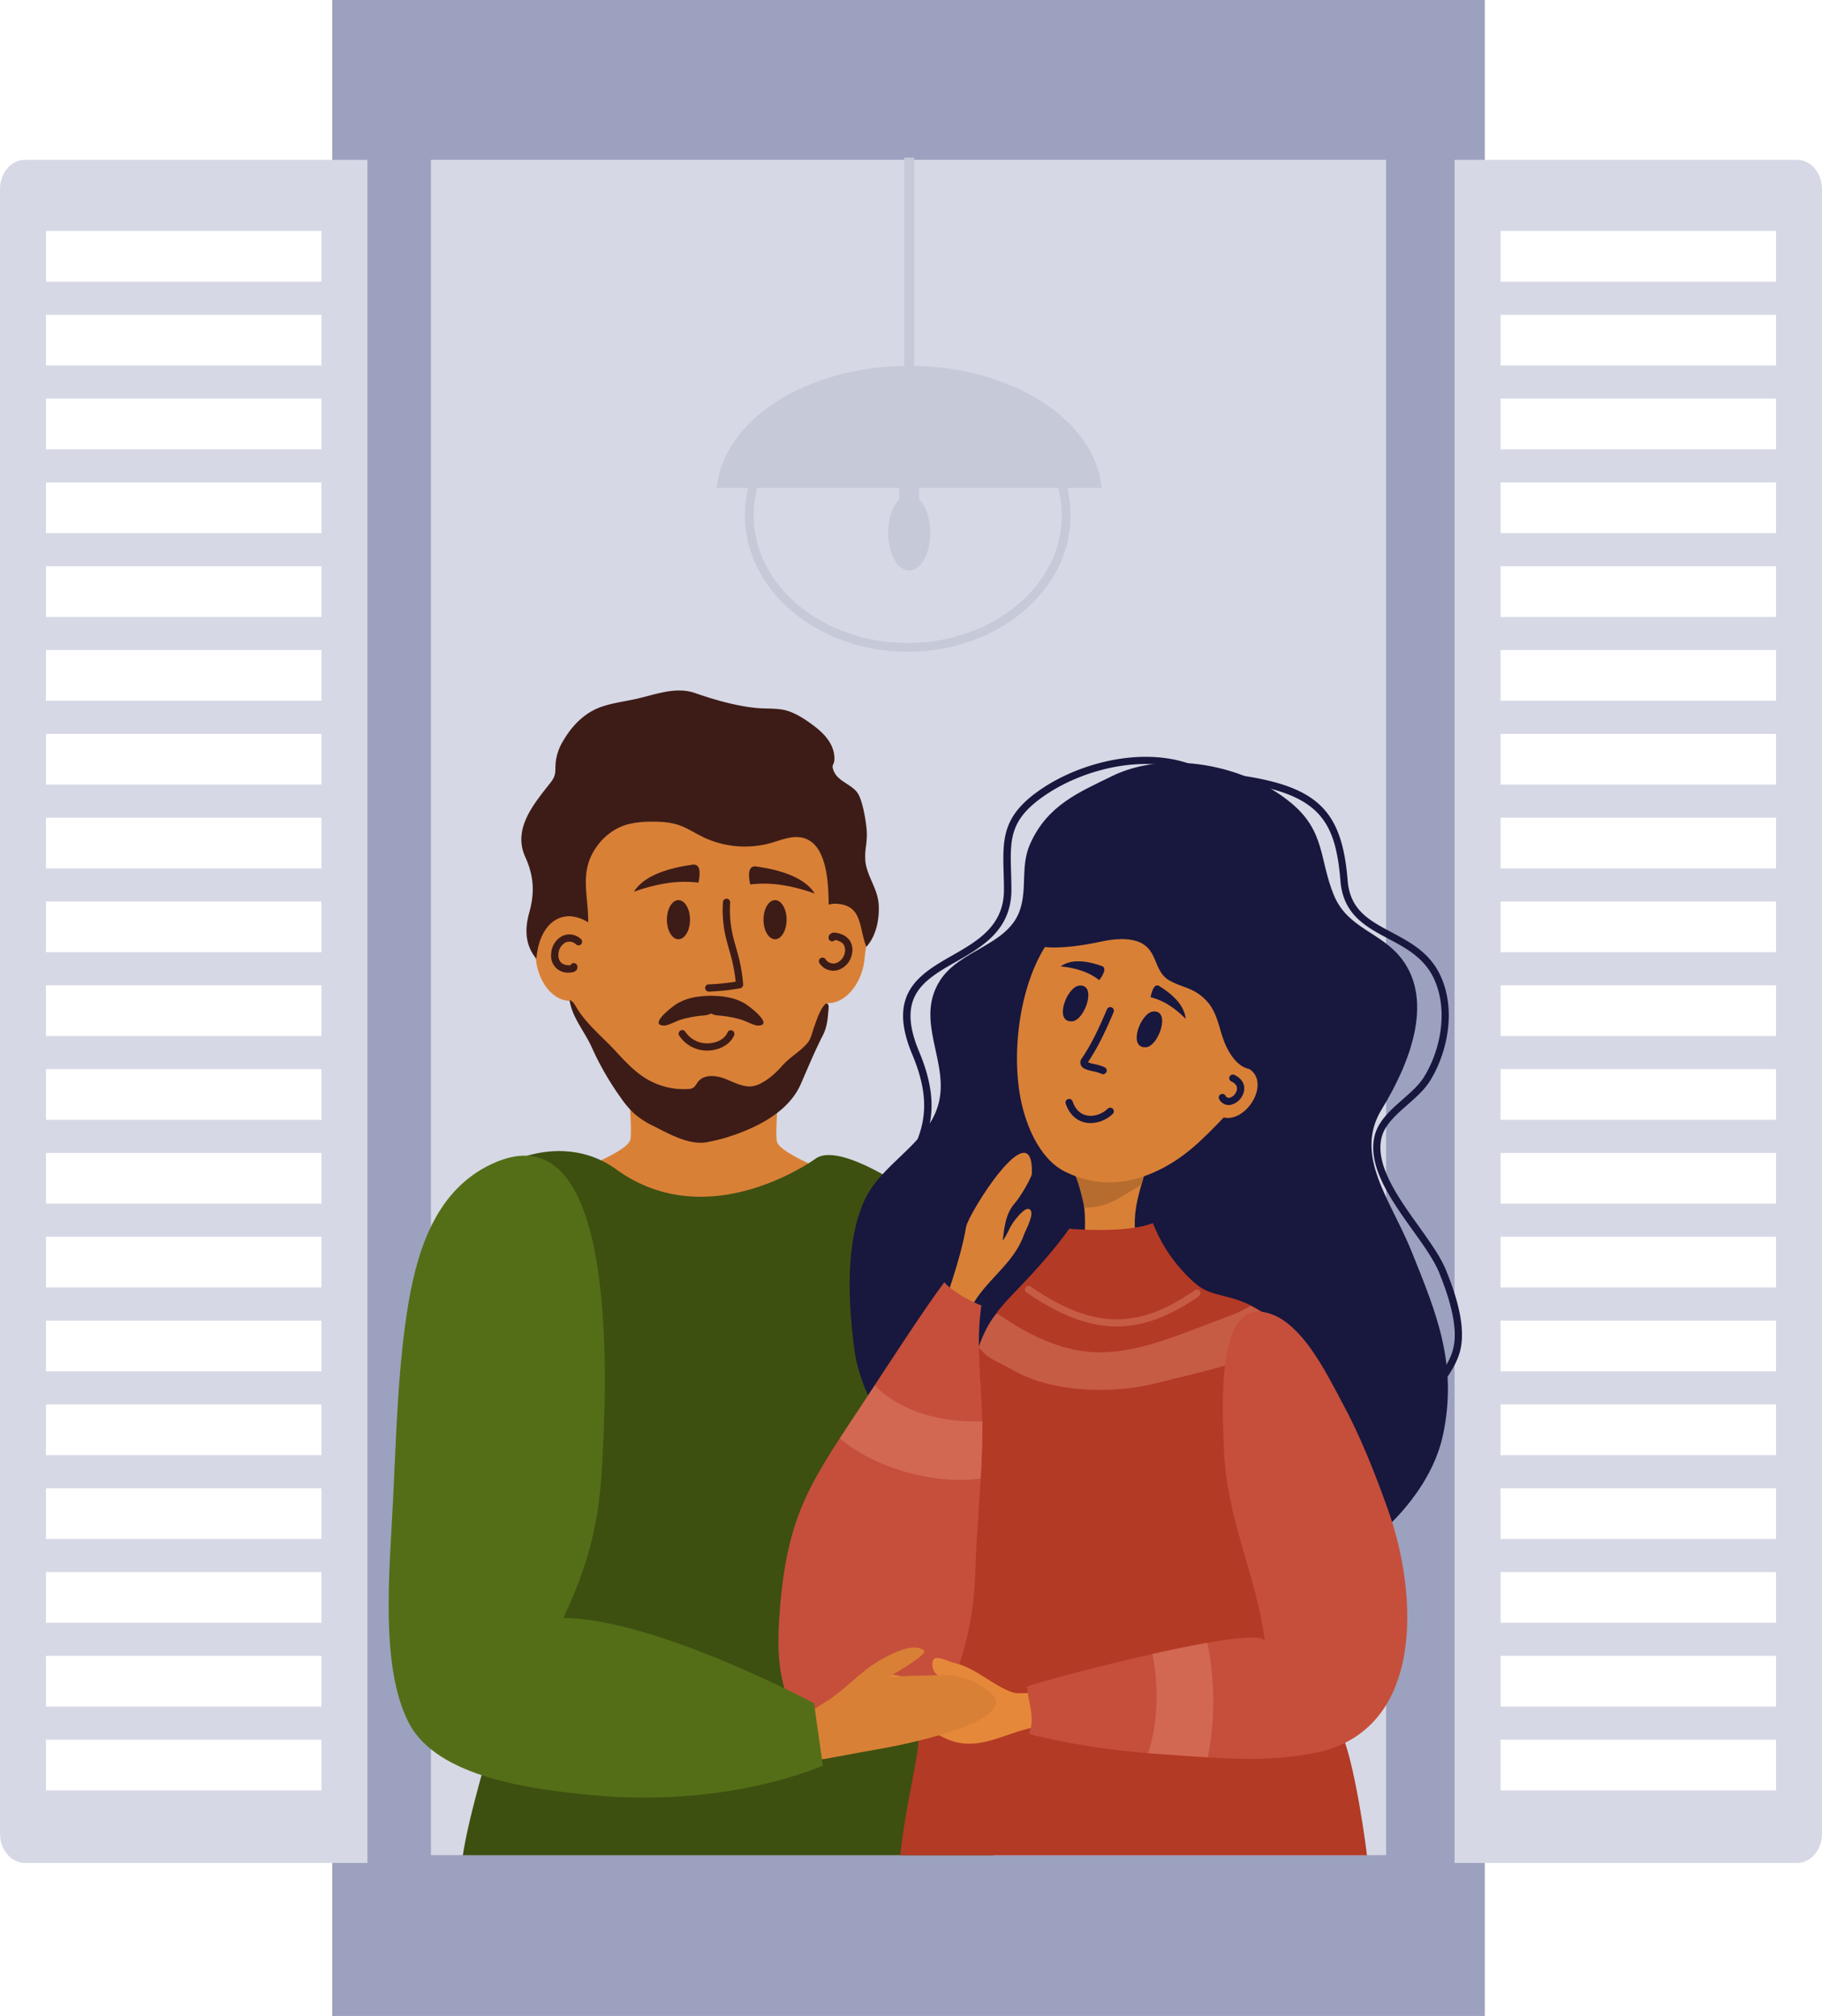 <svg xmlns="http://www.w3.org/2000/svg" width="1080" height="1194.87" viewBox="0 0 1080 1194.87" style=""><g><title>Corona95_358081514</title><g data-name="Layer 2"><path d="M754.87 972.89c-1.48-11.37-134.13 22.3-146.12 26.66 0 8 5.48 19.24 1 27.7-.68 1.3 29.4 6.58 32.68 7.11 14.58 2.36 31.75 4.24 46.42 5.2 31.83 2.1 65.79 5.66 97.4-.69 66.64-13.4 63.17-93.19 44.1-144.44-7.92-21.31-16.63-42.82-27.78-62.66-10.24-18.26-27-52.77-51-54.38-27.69-1.85-22.52 65.83-21.9 82.28 1.59 40.44 20.17 74.73 25.2 113.22z" fill="#c54f3b"></path><path fill="#9ca1bf" d="M196.92 0h683.21v1194.87H196.92z"></path><path d="M14.81 94.74C6.63 94.74 0 102.51 0 112.09v974.76c0 9.57 6.63 17.34 14.81 17.34h203V94.74zm175.74 966.46H27.25v-30.07h163.3zm0-49.68H27.25v-30.07h163.3zm0-49.68H27.25v-30.07h163.3zm0-49.68H27.25v-30.07h163.3zm0-49.68H27.25v-30.07h163.3zm0-49.68H27.25v-30.07h163.3zm0-49.68H27.25v-30.07h163.3zm0-49.68H27.25v-30.07h163.3zm0-49.68H27.25v-30.07h163.3zm0-49.68H27.25V584h163.3zm0-49.68H27.25v-30.07h163.3zm0-49.68H27.25v-30.07h163.3zm0-49.68H27.25V435h163.3zm0-49.68H27.25v-30.07h163.3zm0-49.68H27.25v-30.07h163.3zm0-49.68H27.25v-30.07h163.3zm0-49.68H27.25v-30.07h163.3zm0-49.68H27.25v-30.07h163.3zm0-49.68H27.25v-30.07h163.3z" fill="#d6d8e5"></path><path d="M1065.19 94.74c8.18 0 14.81 7.77 14.81 17.35v974.76c0 9.57-6.63 17.34-14.81 17.34h-203V94.74zM889.45 1061.2h163.3v-30.07h-163.3zm0-49.68h163.3v-30.07h-163.3zm0-49.68h163.3v-30.07h-163.3zm0-49.68h163.3v-30.07h-163.3zm0-49.68h163.3v-30.07h-163.3zm0-49.68h163.3v-30.07h-163.3zm0-49.68h163.3v-30.07h-163.3zm0-49.68h163.3v-30.07h-163.3zm0-49.68h163.3v-30.07h-163.3zm0-49.68h163.3V584h-163.3zm0-49.68h163.3v-30.07h-163.3zm0-49.68h163.3v-30.07h-163.3zm0-49.68h163.3V435h-163.3zm0-49.68h163.3v-30.07h-163.3zm0-49.68h163.3v-30.07h-163.3zm0-49.68h163.3v-30.07h-163.3zm0-49.68h163.3v-30.07h-163.3zm0-49.68h163.3v-30.07h-163.3zm0-49.68h163.3v-30.07h-163.3z" fill="#d6d8e5"></path><path fill="#d6d8e5" d="M255.44 94.71h566.18v1004.85H255.44z"></path><g fill="#c6c9d8"><path d="M535.95 93.44h5.96V233.3h-5.96z"></path><path d="M653 289.24c-3.77-40.41-53.39-72.4-114.07-72.4s-110.3 32-114.07 72.4z"></path><path d="M551.41 315.72c0 12.37-5.59 22.41-12.48 22.41s-12.48-10-12.48-22.41 5.59-22.41 12.48-22.41 12.48 10.03 12.48 22.41z"></path><path d="M544.9 292.85c0 6.5-2.67 11.77-6 11.77s-6-5.27-6-11.77 2.67-11.77 6-11.77 6 5.27 6 11.77z"></path><path d="M538.06 386.31c-53.22 0-96.52-36.23-96.52-80.76s43.3-80.76 96.52-80.76 96.53 36.22 96.53 80.76-43.3 80.76-96.53 80.76zm0-156.33c-50.36 0-91.33 33.9-91.33 75.57s41 75.56 91.33 75.56 91.34-33.9 91.34-75.56S588.43 230 538.06 230z"></path></g><g><path d="M436.6 664c-4.26 1.88-8 4.78-12.41 5.47a15.3 15.3 0 0 0-6.45 2.7 14.65 14.65 0 0 0-7.8-3.83c-4.43-.69-8.15-3.58-12.42-5.46-7.91-3.51-15.82-9.55-24.21-11.27 0 5.83 1.19 17.91.39 23.63-.88 6.32-25.94 16.2-29.08 17.83 11 11.95 25.61 21.83 39.35 30.2 7.45 4.54 15.61 7.43 24 9.64 7.43 2 14.07 3.12 21.34.33s14.22-4.78 20.9-8.85c13.72-8.36 28.33-18.25 39.34-30.19-3.14-1.63-28.21-11.52-29.08-17.83-.8-5.73.38-17.8.41-23.64-8.44 1.75-16.37 7.78-24.28 11.27z" fill="#d98037"></path><path d="M296.12 1007.88c-2.15 19.15-17 60.81-21.76 91.75H589a48.83 48.83 0 0 0 4.93-17.43c2.18-25.24-13.79-47.78-9.34-73.21 4.55-26 8.46-50 11.36-74.07a726.53 726.53 0 0 0 5.47-89.58c0-36.29 2.26-71.71-19-103.19-9.45-14-80.14-69.13-99.06-55.34-.3.22-63.14 45.93-117.79 6.48-37.33-27.22-91.39-.54-106.46 41.56-16.64 46.47-14.29 119.85-7.72 168.15 4.53 33.3 48.55 70.76 44.73 104.88z" fill="#3d5010"></path><path d="M819 657.52c15.17-24.77 31.86-63.11 11.83-89.24-12.21-15.92-31.93-17.84-40.13-37.62-8.69-20.95-5-37.71-25.17-54.56-28-23.35-74.71-31.66-106.39-16.08-19.54 9.61-38.2 17.11-48.48 40.09-5.8 13-1.8 25.37-5.82 38.47-6.7 21.84-35.88 23.92-47.75 42.75-15.34 24.37 6.52 49-1.13 74.16-7.08 23.29-34.12 34.31-44 57-10.89 25-9.06 58.45-5.87 85 2.86 23.69 14.21 44.69 31.34 60.8 20.08 18.87 43.87 26.29 65 42.38 16.16 12.29 24.33 30.33 44.14 39 36.9 16.08 88.72 13 125.37-1.69 34.71-13.91 75-48 83.4-87.45 8.9-42-4-72.46-18.37-108.17-12.51-31.29-34.83-57.24-17.97-84.84z" fill="#18173e"></path><path d="M626 798c13.11 17.68 52.37 26.58 68.08 7.71C712 784.23 682.8 762.16 676.17 744c-7.24-19.84-2.11-33.62 4.07-54-12.49-.74-29.68-1.58-46.24.56 10.35 9.12 12.57 48.77 3.41 59.9C624.89 765.65 610.37 777 626 798z" fill="#d98037"></path><path d="M524.14 715.39A2.1 2.1 0 0 1 523 715a2.16 2.16 0 0 1-.63-3l3.78-5.76c18.54-28.18 29.73-45.19 14.54-81.39s4.62-47.59 23.8-58.55c15.12-8.65 30.75-17.58 30.61-39.27 0-3.33-.11-6.43-.19-9.43-.57-20.74-.94-34.44 23-50.38 25.78-17.2 67.22-26.29 96.56-10.41a2.15 2.15 0 1 1-2 3.78c-27.85-15.08-67.43-6.29-92.14 10.2-21.92 14.62-21.61 26-21 46.69.08 3 .17 6.15.19 9.52.16 24.2-17.34 34.2-32.77 43-19.16 10.95-35.71 20.41-22 53.17 16.07 38.31 3.74 57-14.91 85.41q-1.85 2.79-3.77 5.75a2.16 2.16 0 0 1-1.93 1.06z" fill="#18173e"></path><path d="M842.58 844.78h-.16a2.14 2.14 0 0 1-2-2.29c.7-9.4 6-17.09 11.12-24.52 4.57-6.63 8.88-12.89 10.2-20.24 1.86-10.38-1-24.65-8.77-43.64-3-7.25-9-15.76-15.48-24.77-12.75-17.85-27.21-38.08-22.64-56.23 2.21-8.8 9.54-15.25 16.63-21.49 4.88-4.29 9.49-8.35 12.43-13 9.45-15 15-38.88 6.19-58.26-5.76-12.59-16.68-18.4-27.25-24-13.11-7-26.67-14.17-28.29-34.13-3.12-38.45-14-53.24-69.23-59.59a2.14 2.14 0 1 1 .49-4.26c53.78 6.19 69.48 19.84 73 63.5 1.43 17.63 12.82 23.68 26 30.69 11.2 6 22.78 12.1 29.14 26 9.51 20.83 3.61 46.31-6.46 62.33-3.27 5.19-8.33 9.64-13.23 13.95-6.9 6.08-13.41 11.81-15.3 19.31-4.08 16.23 9.76 35.6 22 52.69 6.58 9.22 12.8 17.93 16 25.65 5.15 12.6 11.69 31.09 9 46-1.48 8.26-6.26 15.2-10.89 21.91-5 7.28-9.76 14.16-10.37 22.41a2.14 2.14 0 0 1-2.13 1.98z" fill="#18173e"></path><path d="M533.65 1099.63h276.61c-.48-4-1.07-8.35-1.74-12.9-4.16-28.16-11.41-63.65-16.74-62.09 10.19-3 18.06-10.07 24.12-18.86C848.87 958 813.14 872.44 788 828c-14.91-26.29-29.4-51.61-60.37-59.27-12.9-3.2-15.77-4-25.75-14.42a92.06 92.06 0 0 1-18.5-29.38c-16.07 6.4-49.62 3.35-49.62 3.35s-7.64 11.55-26 31.05c-13 13.75-20.71 20.37-27.6 38.66-18.6 49.31-35.76 108.95-35.58 162.26.08 24.2.77 48.78-.28 73-.48 10.02-7.96 40.18-10.65 66.38z" fill="#b33a25"></path><path d="M373.25 651.62h.05v-.08z" fill="#efbc92"></path><path d="M460.83 652.68v.07h.05z" fill="#efbc92"></path><path d="M511.29 544.4c-1.4-7 0-16.17-1.26-24-2.4-15.36-7-29.12-15.45-41.73a115.59 115.59 0 0 0-31.37-31.85c-42.62-28.39-95.9-9.18-123.38 31.85-8.46 12.6-14.83 18.71-18.83 42.78-1.27 7.73 4.28 15.93 3.07 22.93-4.72 5.36-7.37 14-6.47 23.57 1.37 14.67 10.64 25.73 20.83 25.2.22.33.47.62.68 1 7.52 12.31 11.92 26.85 20.51 39 29.79 42.29 85.46 42.22 115.16 0 8.56-12.16 8.16-26.33 15.66-38.62 10.24.62 20.61-11.34 22-26.07.86-9.3 3.61-17.25-.9-22.64-.01-.23-.21-1.19-.25-1.42z" fill="#d98037"></path><path d="M513 510.92a38.49 38.49 0 0 1 .31-9.29 61 61 0 0 0 .54-7.1c-.05-5.84-2.32-19-5.07-23.79-3.35-5.86-12-7.24-14.62-13.83-1.59-4 .34-3.19.44-6.86.25-8.14-5.32-14.52-11.23-19.11-5.75-4.47-13-9.39-20.17-10.44-4.84-.71-9.78-.41-14.65-.85-11.75-1.07-25.23-4.9-36.36-8.81-11.6-4.07-23.26.74-34.83 3.35-7 1.56-14.07 2.41-20.82 4.73-9.83 3.38-17.29 10.95-22.61 20a31.3 31.3 0 0 0-4.56 13.1c-.41 5.24.55 7.26-3 11.8-4.53 5.8-9.9 12.25-13.45 19.22-3.91 7.72-5.62 16.06-1.57 24.89 5 11 5.74 20.86 2.41 32.81-2.74 9.83-2.67 19.25 4.18 27.55 1.17-14.42 8.18-25.23 19.6-25.23a22.16 22.16 0 0 1 11.09 3.65c.33-12.59-3.94-25.7 1.15-37.88 3.94-9.44 11.93-17.11 21.5-20a52.39 52.39 0 0 1 14.16-1.8c5.92-.1 11.94.21 17.53 2.22 4.62 1.66 8.79 4.42 13.2 6.61a57.45 57.45 0 0 0 40.63 3.84c5.09-1.43 10.11-3.58 15.39-3.55 18.1.09 18.89 26.89 19 40.05a14.06 14.06 0 0 1 3.83-.54c16.49.41 13.88 13.92 18.52 25.54 5.83-6.37 7.8-16.39 7.32-24.91-.52-9.42-6.66-16.41-7.86-25.37z" fill="#3d1c17"></path><path d="M487.83 613.49c-4.89 9.53-8.84 19.19-13.17 29.06-6.19 14.15-20.61 22.73-34 28.1a111.63 111.63 0 0 1-21.61 6.35c-10.55 1.92-22.61-5-31.81-9.65a51.21 51.21 0 0 1-11.09-7.11 55.28 55.28 0 0 1-8-9.34 173.27 173.27 0 0 1-17.54-30.46c-4-8.9-11.75-17.8-13-27.8 2.43 1.17 3.16 3 4.63 5.38 5.69 9.19 15.4 17.08 22.67 25 5.37 5.84 10.83 11.75 17.49 15.93a43.2 43.2 0 0 0 25.43 6.54 6.29 6.29 0 0 0 3-.72c1.27-.78 1.92-2.28 2.85-3.48 3.78-4.9 11.22-3.92 16.85-1.6s11.64 5.57 17.42 3.7 11.69-7.1 15.71-11.7c4.52-5.18 10.67-8.32 15.06-13.63 2-2.36 2.76-6.32 3.78-9.17 1.42-3.92 2.76-8.11 5-11.65.48-.76 1.82-2.79 2.91-2.36 1.31.51.56 4.31.51 5.36-.34 4.48-1 9.19-3.09 13.25z" fill="#3d1c17"></path><path d="M421.93 590.21h-.89-.06c-6.74.18-12.93.93-18.92 4.25-3.81 2.11-18 13.34-8.33 13.4 2.3 0 7.25-2.71 9.67-3.43a64.65 64.65 0 0 1 14.18-2.57 11 11 0 0 0 3.9-1.13 11 11 0 0 0 3.91 1.13 64.75 64.75 0 0 1 14.18 2.57c2.42.72 7.37 3.45 9.66 3.43 9.67-.06-4.52-11.29-8.32-13.4-6-3.32-12.18-4.07-18.91-4.25 0 .05 0 .02-.07 0z" fill="#3d1c17"></path><path d="M420 587.73a2.15 2.15 0 0 1-.07-4.29 123 123 0 0 0 16.13-1.58 90.17 90.17 0 0 0-2.25-13.07c-.49-2-1.07-4-1.63-5.95-.77-2.71-1.56-5.5-2.18-8.33a70.26 70.26 0 0 1-1.47-19.83 2.14 2.14 0 1 1 4.28.29 66.18 66.18 0 0 0 1.38 18.62c.59 2.7 1.37 5.43 2.12 8.07.56 2 1.15 4 1.66 6.1a94.84 94.84 0 0 1 2.53 15.72 2.14 2.14 0 0 1-1.76 2.27 127 127 0 0 1-18.67 2z" fill="#3d1c17"></path><path d="M419.17 622.68a19.63 19.63 0 0 1-16.46-8.68 2.15 2.15 0 1 1 3.55-2.41 15.55 15.55 0 0 0 15 6.68c4.85-.57 8.79-3.1 10-6.44a2.15 2.15 0 0 1 4 1.51c-1.82 4.82-7.15 8.43-13.57 9.19a22.11 22.11 0 0 1-2.52.15z" fill="#3d1c17"></path><path d="M409 545.11c0 6.41-3.07 11.61-6.85 11.61s-6.85-5.2-6.85-11.61 3.07-11.6 6.85-11.6 6.85 5.2 6.85 11.6z" fill="#3d1c17"></path><path d="M466.26 545.11c0 6.41-3.07 11.61-6.85 11.61s-6.85-5.2-6.85-11.61 3.07-11.6 6.85-11.6 6.85 5.2 6.85 11.6z" fill="#3d1c17"></path><path d="M337.39 576.47a9.87 9.87 0 0 1-10.67-11 12.47 12.47 0 0 1 5.91-10.31 9.79 9.79 0 0 1 11.85 1.59 2.14 2.14 0 1 1-3.14 2.91 5.51 5.51 0 0 0-6.57-.78 8.3 8.3 0 0 0-3.77 6.78 6.64 6.64 0 0 0 1.35 4.63c1.59 1.81 4.35 1.91 5.8 1.82a2.14 2.14 0 0 1 4 .24 2.73 2.73 0 0 1-.28 2.39 3.86 3.86 0 0 1-2.85 1.6 14.05 14.05 0 0 1-1.63.13z" fill="#3d1c17"></path><path d="M494.05 575.36a9.75 9.75 0 0 1-8.35-4.54 2.14 2.14 0 0 1 3.68-2.2 5.56 5.56 0 0 0 6.28 2.21 8.09 8.09 0 0 0 5-5.79 6.69 6.69 0 0 0-.39-4.84c-1.19-2.12-3.87-2.82-5.32-3.05a2.09 2.09 0 0 1-1.39.79 2.14 2.14 0 0 1-2.41-1.85 2.74 2.74 0 0 1 .77-2.29 3.87 3.87 0 0 1 3.13-1c4.09.49 7.35 2.4 9 5.26a10.84 10.84 0 0 1 .81 8 12.27 12.27 0 0 1-7.89 8.82 9.63 9.63 0 0 1-2.92.48z" fill="#3d1c17"></path><path d="M575.75 794.7c3.32-7.13-3.62-13.06.18-20.26 8.17-15.48 24.92-25.37 30.81-42.08 1.14-3.2 7.63-14.6 3-15.81-2-.51-5.4 3.06-8.35 6.89-3.32 4.29-3.73 7.51-7.05 11.9 1-8.24 1.78-16.12 7.32-22.33 3.52-4 10-15.49 10-17.37 1-38.16-37.63 23.61-39 31.54-7.24 41.45-31.59 79.16-17.71 101.32.71-.99 20.28-32.68 20.8-33.8z" fill="#d98037"></path><path d="M680 690.07c-12.49-.74-29.68-1.58-46.23.56 3.8 3.35 7.25 16.44 8.94 25 13.18 1.07 24-7.7 33.88-13.53 1.01-3.94 2.17-7.95 3.41-12.03z" fill="#b66c2e"></path><path d="M683.69 695c17.31-7.57 28.36-18.77 41.66-32.63 15 3.33 30.7-25.54 10.56-30.72 8.25-18.88-6.92-38.4-11-42.41-19.93-19.53 5.87-31.66-7.67-40.47-31.83-20.72-70.54-23.86-94.38 7.49-18.48 24.31-24.53 69.6-16.69 100.27 3.73 14.62 11.67 31.2 25 37.87 18.49 9.24 36.22 7.69 52.52.6z" fill="#d98037"></path><path d="M676.34 558.89a15 15 0 0 1 3.63 2.56c5.95 5.74 5.32 15.31 13.33 19.76 6.1 3.4 11.49 4 17 7.78 13.7 9.44 10.8 22.65 18.84 35.39 13.44 21.31 31.36 1.93 37.71-13 12.4-29.12-6.78-51.58-28.63-68.58-21-16.31-51.56-23.86-77.31-23.76-15.35.06-48.85 3.74-55.94 20.4-13.13 30.81 35.23 21.32 47.46 18.71 7.18-1.54 16.95-2.76 23.91.74z" fill="#18173e"></path><path d="M653.92 636.74a2.16 2.16 0 0 1-1-.25 23.5 23.5 0 0 0-5-1.53c-3.4-.77-6.34-1.43-7.27-3.78a4.07 4.07 0 0 1 .64-3.93c4.84-7.11 9.41-16 14.85-29a2.14 2.14 0 1 1 3.95 1.66c-5.54 13.2-10.24 22.36-15.24 29.69a22.88 22.88 0 0 0 4 1.15 25.7 25.7 0 0 1 6.11 1.92 2.15 2.15 0 0 1-1 4z" fill="#18173e"></path><path d="M646.46 665.66a15.32 15.32 0 0 1-3.65-.43c-3.65-.89-8.53-3.56-11.14-11.17a2.15 2.15 0 0 1 4.06-1.39c1.56 4.58 4.37 7.48 8.1 8.39 4.19 1 9.19-.5 12.76-3.89a2.14 2.14 0 1 1 2.95 3.1 19.36 19.36 0 0 1-13.08 5.39z" fill="#18173e"></path><path d="M639.86 584.16c-7.6.59-15.46 22.09-4.28 21.19 7.42-.59 14.84-21.99 4.28-21.19z" fill="#18173e"></path><path d="M683.63 599.51c-7.6.58-15.46 22.08-4.28 21.19 7.4-.59 14.84-22 4.28-21.19z" fill="#18173e"></path><path d="M722.08 782.45c9.3-3.5 11-3.7 19.26-8.43 13.7 7.43 16.27 11.92 22.58 17.93-21.47 15.84-50.61 20.57-76.61 27.45-26.42 7-62.45 6.24-85.51-6.59-13.75-7.65-15.24-6.76-21.55-14.08 1.81-6.6 6.36-16.39 10.86-20.23 3 1.7 29.08 22.17 58.41 23 24.77.73 49.54-10.4 72.56-19.05z" fill="#e68f76" opacity=".4"></path><path d="M567.53 989.57c6.86-18.51 10-39.45 10.46-55 .8-28.92 4.17-57.74 4.28-86.69.09-25-4.23-49.34-.53-74.3.65.9-15.89-6.3-22-13.57-11.68 15.51-34.24 50.38-46.56 69.12-31.1 47.28-46.15 66-50.83 123.9-1.76 21.78-2.5 48.16 12.07 65.67 16.62 20 47.86 21.17 68.28 7.16 11.13-7.65 19.21-21.15 24.83-36.29z" fill="#c54f3b"></path><path d="M518.62 821.18l-2 2.77-3.37 5.14c-5.66 8.6-10.78 16.25-15.41 23.37 19.05 16.74 54.36 27.78 83.5 23.9.53-9.5.92-19 1-28.52v-5.41c-44.74 1.57-63.72-21.25-63.72-21.25z" fill="#e68f76" opacity=".4"></path><path d="M662 786.2c-16.78 0-33.88-6.68-53.51-20.1a2.14 2.14 0 0 1 2.42-3.54c36.92 25.24 63.29 25.83 97.3 2.19a2.14 2.14 0 1 1 2.45 3.52c-17.2 11.94-32.79 17.93-48.66 17.93z" fill="#e68f76" opacity=".4"></path><path d="M728.37 655a6.49 6.49 0 0 1-5.63-3.39 2.14 2.14 0 1 1 3.68-2.2 2.15 2.15 0 0 0 2.5 1.24 6.21 6.21 0 0 0 4.3-5c.23-1.94-.9-3.51-3.35-4.67a2.14 2.14 0 0 1 1.83-3.88c4.11 1.94 6.22 5.24 5.78 9a10.45 10.45 0 0 1-7.65 8.68 6.73 6.73 0 0 1-1.46.22z" fill="#18173e"></path><path d="M568.6 1001.18a5.3 5.3 0 0 1 .33.57c-13.46 1.68-24.8-6-37.1-8.75-11.48-2.57-3.28 15.47 1.9 20.13a114.78 114.78 0 0 0 27 17.38c19.19 8.81 35.5-4.19 54.18-7 5.47-.83 11.36-.31 16.7-1.47-.3-7.16-2.49-13.86-3.07-21-6.12.12-13.31 2.21-20 2.45-2.88.1-6 .43-8.57-.5-12.09-4.32-21.44-14.39-34.21-17.32-4.47-1-12.16-5.75-12.95-.71-1.64 10.54 11.84 10.04 15.79 16.22z" fill="#e6883a"></path><path d="M749.78 972.89c-1.43-11.37-129.34 22.3-140.9 26.66 0 8 5.28 19.24 1 27.7-.65 1.3 28.35 6.58 31.52 7.11 14.05 2.36 30.61 4.24 44.75 5.2 30.7 2.1 63.45 5.66 93.92-.69 64.27-13.4 60.93-93.19 42.54-144.44-7.65-21.31-16.05-42.82-26.79-62.66-9.88-18.26-26-52.77-49.18-54.38-26.7-1.85-21.71 65.83-21.11 82.28 1.47 40.44 19.4 74.73 24.25 113.22z" fill="#c54f3b"></path><path d="M680.52 1039.14q2.87.24 5.63.42c9.75.67 19.72 1.48 29.74 2.08 4.31-20.93 4.49-46.12-.31-67.93-9.85 1.73-21 4-32.33 6.58 5.07 28.03.86 48.17-2.73 58.85z" fill="#e68f76" opacity=".4"></path><path d="M459.79 1038.5c-3 4.64 26.9 4.45 28.68 4.13 11.2-2 22.39-4.19 33.62-6.13 12.32-2.14 88.42-17 63.14-34.82-9-6.32-17.64-9.49-28.4-8.81-3.46.22-29.29.29-30.36 1.63 1.15-1.45 24.31-13.82 21.1-16.35-6.72-5.29-22.27 3.61-28.1 7.22-11.06 6.84-19.56 17.13-30.79 23.84-11.8 7.05-21.18 17.3-28.89 29.29z" fill="#d98037"></path><path d="M232.94 889.74c2-39.76 2.95-81.16 9.32-118.2 5.8-33.72 17.58-66.53 48.74-81.4 78.71-37.56 67.86 141.23 65.91 177.64-1.27 23.71-4.19 52.15-23.05 91.26 54.41.18 148.65 50.5 148.65 50.5l5.24 36.94s-56.18 25.73-139.34 17.28c-31.1-3.16-89.24-9.69-106.16-42.74s-11.45-88.39-9.31-131.28z" fill="#546e17"></path><path d="M628.73 572.82a53.5 53.5 0 0 1 13.11 2.79 36.86 36.86 0 0 1 9.78 5.33c2.38-3.29 4.64-7.4 1.35-8.42-2.5-.78-15.83-5.95-24.24.3z" fill="#18173e"></path><path d="M375.75 528.58a101.36 101.36 0 0 1 20.62-5.26 69.67 69.67 0 0 1 17.63-.17c1.13-5.34 1.52-11.55-3.87-10.6-4.13.71-26.69 3.37-34.38 16.03z" fill="#3d1c17"></path><path d="M482.94 529.65a101 101 0 0 0-20.62-5.25 69.21 69.21 0 0 0-17.63-.17c-1.13-5.34-1.52-11.55 3.87-10.61 4.11.71 26.7 3.38 34.38 16.03z" fill="#3d1c17"></path><path d="M702.8 603.9a54.77 54.77 0 0 0-10.56-8.56 36.58 36.58 0 0 0-10.24-4.28c.84-4 2.37-8.48 5.25-6.55 2.2 1.49 14.64 8.67 15.55 19.39z" fill="#18173e"></path></g></g></g></svg>